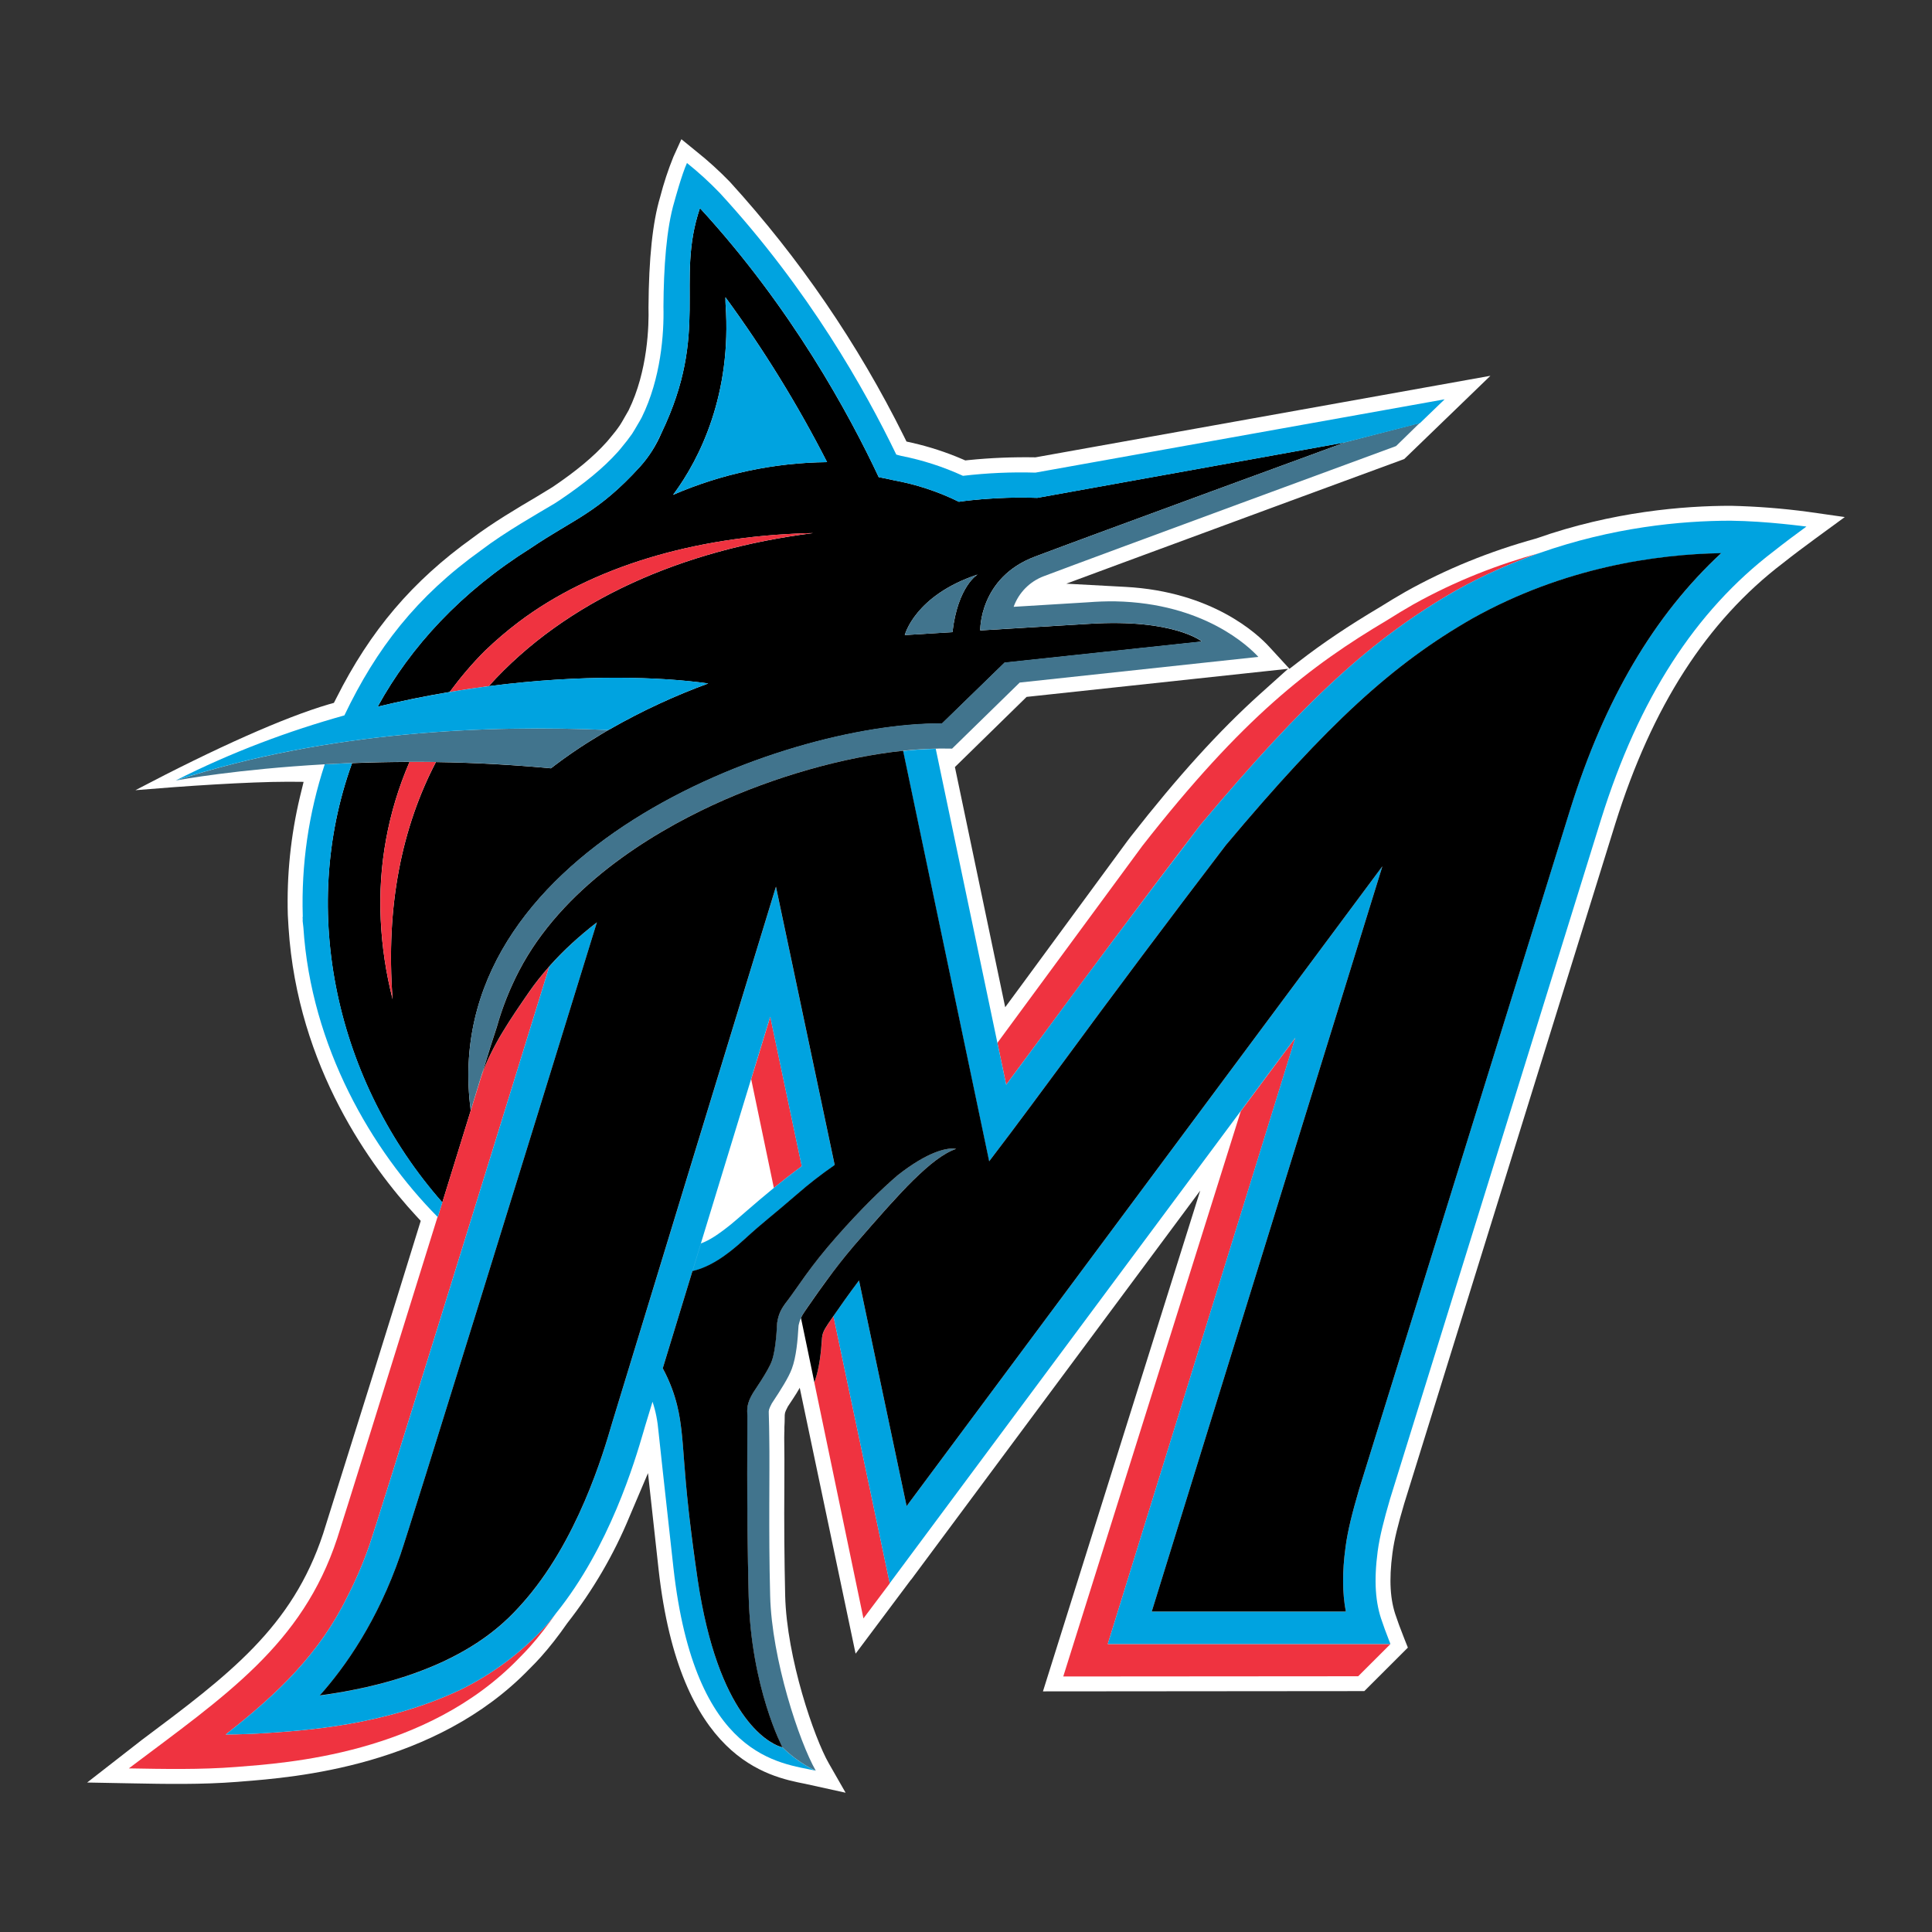 <svg id="eZSYmTxXU431" xmlns="http://www.w3.org/2000/svg" xmlns:xlink="http://www.w3.org/1999/xlink" viewBox="0 0 35 35" shape-rendering="geometricPrecision" text-rendering="geometricPrecision"><rect x="0" y="0" width="35" height="35" fill="#333333" stroke="none"/><path d="M30.724,7.677c.184-.146.39-.3.581-.44l.536-.392-.66-.094c-.466-.063-.934-.099-1.404-.11-.846,0-2.141.103-3.526.592-.849.234-1.639.557-2.364.963-.159.091-.316.185-.46.276-.577.342-1.047.658-1.484.997l-.162.125-.364-.396c-.213-.234-1.033-1.003-2.607-1.088l-1.072-.058l1.007-.373c1.709-.633,4.718-1.739,5.115-1.885l1.561-1.508L17.18,5.763c-.405-.007-.811.009-1.214.05l-.058.006-.053-.023c-.293-.126-.598-.225-.909-.296l-.103-.023-.047-.095c-.832-1.675-1.893-3.226-3.152-4.609-.191-.197-.394-.382-.609-.553L10.765,0l-.145.319c-.096.237-.176.481-.24.729-.137.459-.205,1.111-.211,1.999.009.318-.01,1.15-.36,1.864l-.084.146c-.023.042-.047.083-.073.123-.054.08-.112.153-.164.214l-.071.085c-.243.272-.556.532-.987.823l-.282.172c-.349.206-.807.477-1.167.75-1.092.783-1.852,1.677-2.467,2.901l-.044.086-.092.026c-.806.237-2.029.781-3.504,1.556.863-.073,2.031-.152,2.767-.153l.28.002-.066.271c-.167.701-.241,1.421-.22,2.141l.013.225c.163,2.544,1.516,4.363,2.308,5.222l.087.094-.038.123c-.571,1.849-1.148,3.697-1.73,5.543-.561,1.7-1.703,2.555-3.285,3.738L0,29.77l.797.015c.628.012,1.279.024,1.926-.027l.072-.006c.96-.075,3.509-.273,5.216-2.039.071-.07.139-.141.204-.213.162-.181.319-.381.482-.616.463-.591.844-1.242,1.13-1.936l.333-.783.192,1.746c.383,3.435,1.977,3.749,2.657,3.883l.731.161-.305-.533c-.261-.455-.762-1.9-.79-3.04-.015-.661-.02-1.321-.015-1.982.002-.346.002-.643-.002-.878l.008-.483.258-.491l1.027,4.888l1.003-1.34.002.001l5.238-7.05-2.849,9.072l5.822-.005.789-.788-.065-.163c-.096-.244-.113-.297-.144-.388-.113-.304-.135-.671-.071-1.157.033-.256.106-.534.213-.899l3.825-12.32c.665-2.126,1.659-3.671,3.04-4.722m-9.479,2.376c-.739.666-1.483,1.485-2.339,2.58l-.058.076-1.922,2.616-.295.4-.911-4.351l1.299-1.271l4.737-.509-.511.459Z" transform="translate(1.579 2.522)" fill="#fff"/><path d="M12.69,22.196c-.063.173-.324.548-.337.571-.052.079-.086.168-.1.261l.376.396c-.001-.035.005-.173.005-.185v-.09c-.002-.056.002-.079.058-.187.006-.011.013-.021.02-.031.097-.146.19-.284.252-.417l-.19-.802c-.008.164-.037.327-.084.484" transform="translate(1.579 2.522)" fill="#fff"/><path d="M18.159,8.779l-1.98.12c0,0-.024-.954.99-1.337c1.013-.383,5.621-2.07,5.621-2.07l-4.534.817h-.001l-1.043.188c-.786-.028-1.42.071-1.42.071-.374-.184-.771-.315-1.181-.39-.09-.02-.181-.04-.271-.056-.533-1.134-1.579-3.068-3.239-4.874-.452,1.336.185,2.232-.696,4.072-.095.224-.226.43-.388.611-.769.845-1.198.946-1.983,1.478-1.258.789-2.171,1.779-2.771,2.871.431-.104.866-.193,1.304-.266.194-.261.405-.513.641-.748.191-.183.393-.356.607-.518c1.332-1.006,3.19-1.547,5.197-1.609l.138-.003c-2.355.299-4.468,1.209-5.875,2.773c1.699-.22,3.125-.17,3.976-.049-.598.219-1.201.496-1.78.828l-.031.016-.128.076-.249.153c-.2.127-.395.262-.584.405l-.009.007c-.023.017-.046.034-.068.052-.693-.065-1.388-.103-2.084-.113-.612,1.175-.913,2.6-.784,4.298-.121-.472-.193-.955-.216-1.441-.047-.981.132-1.959.522-2.86-.365.001-.711.009-1.041.022-.976,2.697-.28,5.785,1.635,7.959l.515-1.665c-.62-4.679,5.638-7.033,8.537-7.01L16.62,9.484l3.574-.383c0-.003-.511-.417-2.035-.322M11.566,2.997c-.002-.022-.002-.078-.003-.134.692.945,1.308,1.944,1.841,2.987-.96.01-1.908.211-2.789.592.494-.664,1.063-1.833.951-3.445m4.11,5.933l-.864.053c0,0,.18-.718,1.32-1.097c0-.001-.359.206-.456,1.044" transform="translate(1.579 2.522)"/><path d="M21.888,16.278l-.989,1.33-3.216,10.241l5.343-.004.584-.583h-5.121l3.399-10.984Zm-4.743.181c.828-1.12,1.962-2.654,3.018-4.03l.008-.01c1.902-2.265,3.114-3.376,4.629-4.245.482-.268.986-.495,1.507-.676-.735.203-1.509.497-2.285.931-.158.09-.311.183-.463.279-1.412.838-2.624,1.769-4.441,4.091L16.49,16.37l.159.758.496-.669m-2.361,9.374l.035-.048.028-.037.022-.03-.086.115h.001Zm-1.853-4.475l.122.584-.122-.584Zm.493.103c-.082.12-.102.18-.11.248l-.002.023c-.014.242-.051.548-.13.762-.003.008-.006.016-.01.023l.891,4.28.477-.635-1.02-4.839c-.039.053-.072.103-.096.138M6.753,28.094c-1.393.653-2.845.733-3.479.778-.255.017-.51.027-.765.028.952-.744,1.705-1.471,2.207-2.501.145-.281.282-.595.403-.945.18-.524,1.975-6.326,3.254-10.469-.131.15-.257.306-.37.47-.321.466-.671.968-.858,1.509-.013.036-.023.075-.035.112-.053.171-.105.343-.16.517-.17.553-.345,1.116-.515,1.665l-.083.268-.004-.004c-.939,3.023-1.711,5.497-1.818,5.824-.634,1.928-2.023,2.847-3.775,4.168.626.011,1.301.025,1.947-.026.896-.071,3.436-.226,5.121-1.97.065-.065.128-.131.191-.2.176-.196.333-.404.482-.617-.062.077-.12.158-.187.232-.441.481-.969.875-1.556,1.161m5.687-9.096c.155-.127.325-.26.506-.393l-.571-2.708-.346,1.13.411,1.971Zm.806,1.882l.139-.192-.139.192m0,0c-.073.102-.136.194-.186.266l.186-.266" transform="translate(1.579 2.522)" fill="#ef3340"/><path d="M12.596,29.134c-.016-.003-.032-.008-.048-.014-.219-.078-1.118-.544-1.487-3.021-.056-.368-.105-.737-.148-1.107l-.015-.132c-.083-.759-.091-1.14-.134-1.484-.025-.198-.071-.617-.337-1.107.002-.005.004-.011.005-.017l-.001-.001l1.597-5.225.346-1.129.571,2.708c-.182.134-.35.267-.506.394-.362.296-.642.551-.778.661-.227.182-.387.287-.542.344l-.154.504c.304-.072.596-.257.945-.578.355-.326.486-.411.945-.809.247-.214.476-.39.687-.534l-1.064-5.042L9.51,23.259c-.155.534-.627,2.158-1.639,3.282-.309.343-1.188,1.32-3.658,1.654.462-.517,1.047-1.348,1.461-2.548.2-.582,2.28-7.312,3.56-11.458-.311.238-.6.505-.861.797-1.279,4.143-3.074,9.945-3.254,10.469-.121.35-.259.664-.403.944-.502,1.03-1.255,1.757-2.207,2.501.253-.002.507-.01.765-.028.633-.045,2.086-.126,3.479-.778.587-.286,1.115-.68,1.556-1.161.067-.074.125-.154.187-.232.968-1.201,1.425-2.748,1.58-3.279l.033-.113.133-.437c.057.167.092.347.11.554c0,0,.109,1.021.269,2.454.387,3.47,1.946,3.534,2.579,3.676c0,.001-.293-.12-.604-.422M29.774,6.911c-.903,0-2.141.12-3.467.587-.495.174-1,.392-1.507.676-1.515.868-2.727,1.979-4.629,4.245l-.008.01c-1.018,1.334-2.024,2.678-3.018,4.03l-.496.67-.159-.758-1.117-5.327c-.198.003-.396.016-.593.038l1.559,7.437.389-.514c.181-.239.493-.661.889-1.196.99-1.348,1.993-2.687,3.008-4.016c1.85-2.203,3.019-3.278,4.464-4.106c1.668-.934,3.345-1.165,4.511-1.185-1.216,1.126-2.114,2.653-2.735,4.642L23.041,24.465c-.12.413-.203.731-.244,1.04-.06.448-.059.829.005,1.169h-3.516l4.178-13.502-8.619,11.591-.862-4.088c-.183.241-.35.481-.464.646l1.02,4.839l6.359-8.554.989-1.329-3.398,10.984h5.121c-.105-.269-.119-.315-.147-.397-.128-.344-.154-.751-.084-1.283.037-.272.113-.567.224-.948l3.824-12.316c.681-2.181,1.704-3.768,3.126-4.852.191-.151.398-.306.593-.448.001.002-.701-.098-1.372-.106" transform="translate(1.579 2.522)" fill="#00a3e0"/><path d="M12.93,21.353c.019-.04.042-.078.067-.114l.063-.093.186-.266.139-.192c.159-.217.326-.43.499-.636l.284-.326.028-.033c.083-.095.164-.188.245-.277l.049-.055c.147-.166.3-.328.457-.485l.025-.026h.002c.283-.278.541-.483.767-.559-.016-.005-.034-.003-.051-.006-.123-.004-.447.042-1.012.487-.294.253-.656.606-1.096,1.101-.493.557-.722.941-.892,1.161-.127.163-.166.254-.191.407-.005.028-.016.471-.099.698-.064.173-.324.548-.337.571-.122.203-.108.302-.104.414.004.113-.018,1.609.024,3.274s.613,2.735.613,2.735l-.001-.001c.311.303.604.423.604.423-.298-.52-.797-2.018-.826-3.167-.031-1.2-.005-2.248-.016-2.864-.001-.135-.004-.27-.008-.405l-.001-.035c-.002-.056-.002-.073.054-.18.006-.01.011-.019.02-.031.144-.218.286-.441.344-.599.08-.214.106-.519.12-.762l.002-.023c.009-.046.023-.09.042-.133v-.003Z" transform="translate(1.579 2.522)" fill="#41748d"/><path d="M6.435,19.259C4.52,17.086,3.824,13.997,4.8,11.3c-.165.007-.331.015-.496.024-.292.888-.427,1.82-.398,2.754c0,.008-.003.015-.003.023l.002.025c.001.013-.002.026-.001.039l.013.114c.139,2.161,1.239,4.041,2.431,5.244l.004.004.083-.268" transform="translate(1.579 2.522)" fill="#00a3e0"/><path d="M22.776,5.493l-4.52.815l4.534-.816c0,0-4.607,1.686-5.621,2.07-1.013.383-.99,1.336-.99,1.336l1.98-.12c1.524-.096,2.035.319,2.035.319l-3.574.382-1.134,1.103c-2.899-.023-9.156,2.331-8.537,7.01l.159-.518.035-.112.011-.035.154-.499c.039-.12.076-.238.111-.342.101-.356.235-.697.403-1.019.777-1.497,2.355-2.469,3.499-3c1.125-.521,2.389-.877,3.458-.988.205-.022.405-.035.592-.038l.071-.003.227.002l1.225-1.197l4.323-.465c-.164-.179-.981-.974-2.592-1.006-.165-.002-.33.004-.495.017l-1.346.082c.092-.256.291-.458.545-.554.999-.378,6.337-2.341,6.383-2.358l.428-.418-1.364.352Z" transform="translate(1.579 2.522)" fill="#41748d"/><path d="M5.319,14.139c.021.489.095.971.215,1.441-.13-1.698.172-3.122.783-4.297-.159-.003-.317-.004-.476-.004-.39.901-.569,1.879-.522,2.86M13.15,7.135l-.138.003c-2.006.063-3.865.604-5.197,1.61-.212.161-.415.334-.607.518-.232.233-.446.483-.641.748.24-.04.477-.076.708-.106c1.406-1.564,3.519-2.474,5.875-2.773" transform="translate(1.579 2.522)" fill="#ef3340"/><path d="M11.563,2.863c.001.056.001.112.003.134.112,1.612-.456,2.781-.951,3.445.881-.381,1.83-.582,2.79-.592-.534-1.043-1.15-2.042-1.842-2.987" transform="translate(1.579 2.522)" fill="#00a3e0"/><path d="M14.812,8.983l.864-.053c.097-.838.456-1.044.456-1.044-1.141.379-1.32,1.097-1.32,1.097M5.841,11.279c.855-.003,1.71.037,2.562.117l.068-.052.009-.007c.189-.143.384-.278.584-.405.082-.053.166-.103.249-.153l.128-.076c-2.158-.095-5.061.013-7.831.914.069-.013,1.113-.204,2.695-.293.511-.03,1.024-.045,1.536-.045" transform="translate(1.579 2.522)" fill="#41748d"/><path d="M9.44,10.703l.031-.016c.569-.325,1.165-.602,1.78-.828-.85-.121-2.277-.171-3.975.049-.677.09-1.349.214-2.013.372.601-1.092,1.513-2.081,2.772-2.871.785-.532,1.214-.633,1.982-1.477.199-.219.289-.405.388-.612.882-1.84.244-2.736.696-4.071c1.661,1.805,2.707,3.739,3.239,4.874.091.016.181.035.271.056.341.062.748.175,1.181.39c0,0,.634-.1,1.421-.071l1.043-.188l4.521-.815l1.366-.35.449-.433L17.179,6.04c-.438-.013-.877.007-1.313.058-.357-.164-.732-.285-1.118-.361-.031-.006-.06-.017-.09-.024-.566-1.172-1.586-2.988-3.199-4.741-.186-.193-.384-.374-.593-.541-.094.205-.228.699-.228.699-.146.488-.194,1.202-.198,1.904.012.489-.046,1.3-.393,2.005-.024.047-.052.092-.079.138-.031.053-.062.108-.096.16-.058.083-.12.163-.185.24-.024.028-.046.059-.072.086-.265.296-.609.575-1.05.873l-.092.06c-.32.192-.899.517-1.338.852-1.167.836-1.895,1.776-2.475,2.99-1.001.28-2.036.662-3.056,1.179l.004-.001c2.771-.9,5.673-1.008,7.832-.913" transform="translate(1.579 2.522)" fill="#00a3e0"/><path d="M13.311,21.731l.002-.023c.008-.068.028-.128.11-.248l.096-.139c.114-.166.282-.405.464-.646l.862,4.088l8.619-11.591-4.178,13.501h3.516c-.064-.34-.066-.72-.005-1.169.041-.309.124-.627.244-1.04l3.826-12.322c.621-1.99,1.519-3.516,2.735-4.643-1.167.02-2.843.252-4.511,1.185-1.445.828-2.615,1.904-4.464,4.106-1.015,1.329-2.018,2.668-3.008,4.016-.396.535-.708.957-.889,1.196l-.389.514-1.559-7.437c-1.069.111-2.333.467-3.458.988-1.144.531-2.722,1.503-3.5,3-.169.325-.304.666-.403,1.019l-.111.342-.154.499-.012.035c.188-.541.537-1.043.858-1.509.113-.164.239-.32.37-.469.261-.295.554-.559.862-.797-1.279,4.146-3.36,10.876-3.56,11.458-.414,1.2-.999,2.031-1.461,2.548c2.47-.334,3.349-1.312,3.658-1.655c1.012-1.125,1.484-2.749,1.639-3.282.013-.048,2.968-9.715,2.968-9.715l1.064,5.042c-.239.165-.468.343-.687.534-.459.398-.59.484-.945.809-.349.321-.641.506-.945.579l-.533,1.745-.005.016c.266.49.312.91.337,1.108.042.345.05.726.134,1.484l.015.132.036.296.027.209c.024.184.052.382.084.602.37,2.477,1.269,2.943,1.488,3.021.031.011.047.014.048.015h.001c0,0-.57-1.07-.613-2.735-.042-1.665-.02-3.161-.024-3.274s-.018-.211.104-.414c.013-.023.274-.398.337-.571.084-.226.095-.669.099-.698.025-.153.063-.244.191-.407.17-.22.399-.604.892-1.16.439-.496.802-.849,1.096-1.102.565-.445.889-.491,1.012-.487.017.003.034.002.051.006-.226.076-.484.281-.767.559h-.002l-.025.026c-.06.059-.122.123-.184.189l-.062.066c-.088.094-.174.189-.26.285l-.245.277-.028.033-.284.326c-.174.206-.341.418-.499.637l-.139.192c-.073.102-.136.194-.186.266l-.063.092c-.025.036-.048.074-.067.114l.001.005.122.584.119.574.01-.023c.078-.214.114-.519.128-.762" transform="translate(1.579 2.522)"/></svg>
